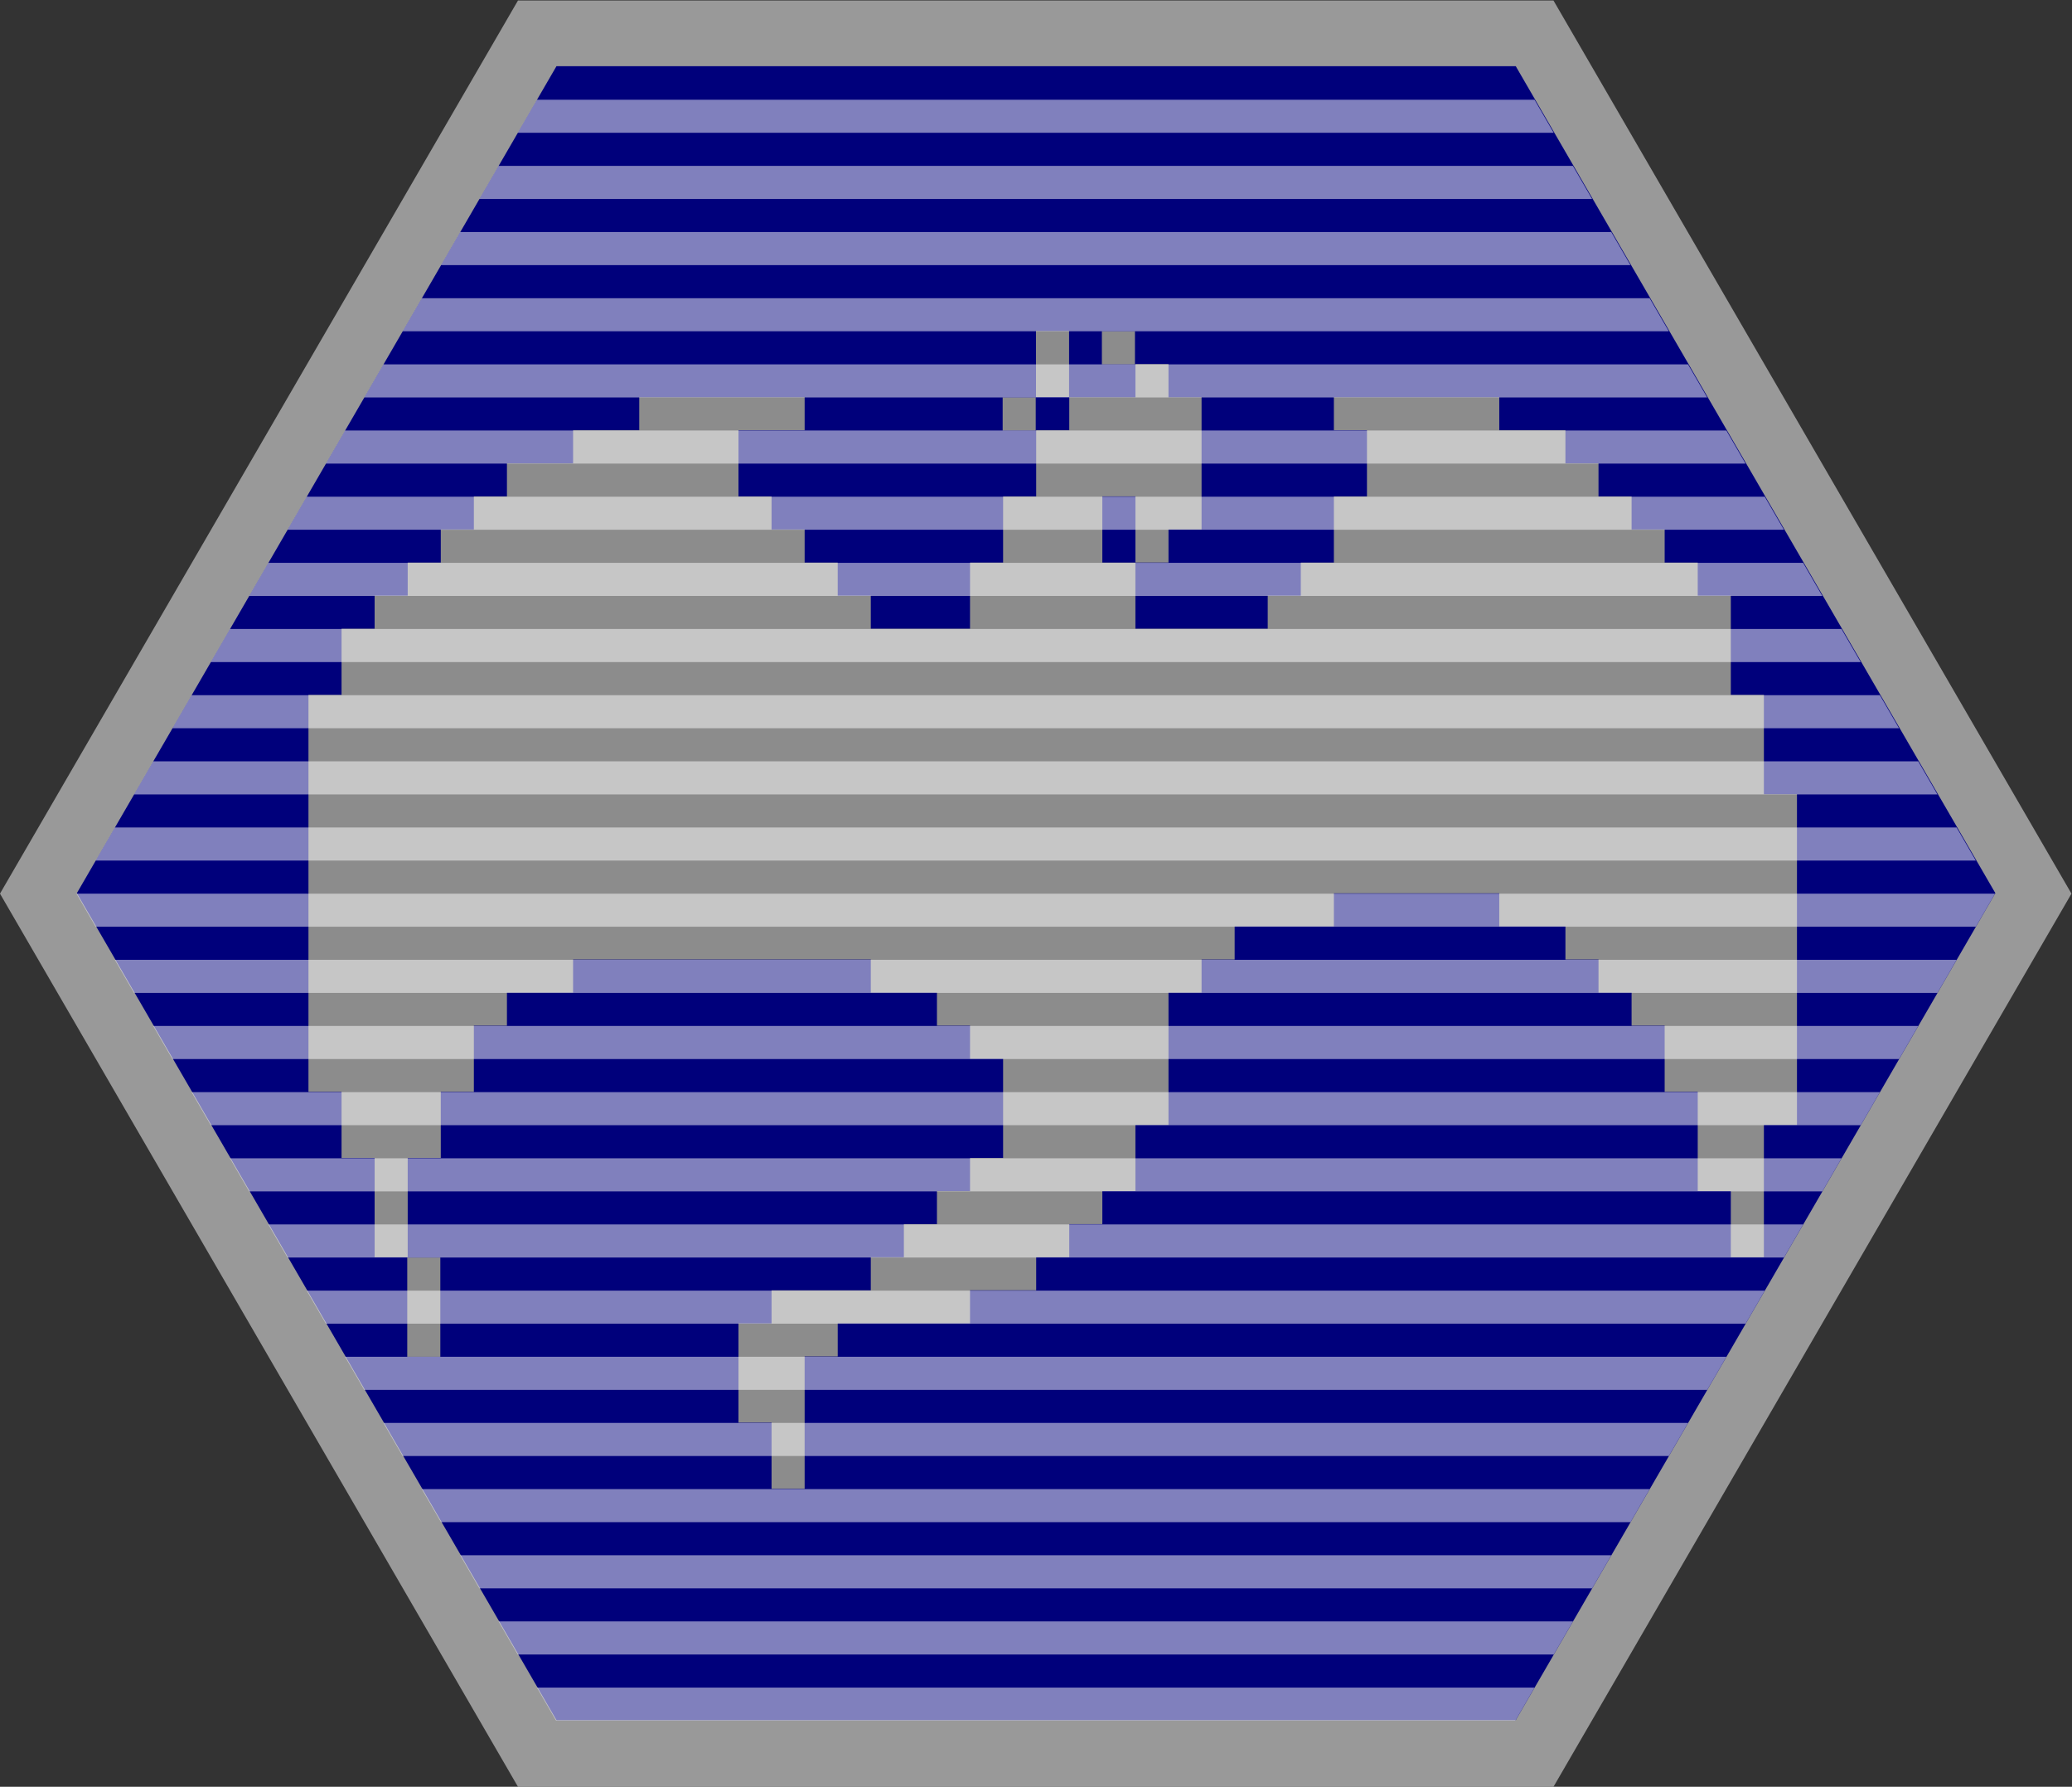 <svg xmlns="http://www.w3.org/2000/svg" xml:space="preserve" width="333.995" height="288"><rect width="100%" height="100%" fill="#333333" stroke="none"/><defs><clipPath id="a" clipPathUnits="userSpaceOnUse"><path d="M0 256h256V0H0Z"/></clipPath><clipPath id="b" clipPathUnits="userSpaceOnUse"><path d="M2.752 236h250.496V20H2.752Z"/></clipPath><clipPath id="c" clipPathUnits="userSpaceOnUse"><path d="M0 256h256V0H0Z"/></clipPath><clipPath id="d" clipPathUnits="userSpaceOnUse"><path d="M25.92 104h204.16v-4H25.92Z"/></clipPath><clipPath id="e" clipPathUnits="userSpaceOnUse"><path d="M35.2 88h185.6v-4H35.2Z"/></clipPath><clipPath id="f" clipPathUnits="userSpaceOnUse"><path d="M44.48 72h167.04v-4H44.48Z"/></clipPath><clipPath id="g" clipPathUnits="userSpaceOnUse"><path d="M39.84 80h176.32v-4H39.84Z"/></clipPath><clipPath id="h" clipPathUnits="userSpaceOnUse"><path d="M49.12 64h157.76v-4H49.12Z"/></clipPath><clipPath id="i" clipPathUnits="userSpaceOnUse"><path d="M18.96 144h218.08v-4H18.96Z"/></clipPath><clipPath id="j" clipPathUnits="userSpaceOnUse"><path d="M63.04 40h129.92v-4H63.04Z"/></clipPath><clipPath id="k" clipPathUnits="userSpaceOnUse"><path d="M67.68 32h120.64v-4H67.68Z"/></clipPath><clipPath id="l" clipPathUnits="userSpaceOnUse"><path d="M58.4 48h139.2v-4H58.4Z"/></clipPath><clipPath id="m" clipPathUnits="userSpaceOnUse"><path d="M12 128h232v-4H12Z"/></clipPath><clipPath id="n" clipPathUnits="userSpaceOnUse"><path d="M21.28 112h213.44v-4H21.28Z"/></clipPath><clipPath id="o" clipPathUnits="userSpaceOnUse"><path d="M30.56 96h194.88v-4H30.56Z"/></clipPath><clipPath id="p" clipPathUnits="userSpaceOnUse"><path d="M16.64 120h222.72v-4H16.64Z"/></clipPath><clipPath id="q" clipPathUnits="userSpaceOnUse"><path d="M53.76 56h148.48v-4H53.76Z"/></clipPath><clipPath id="r" clipPathUnits="userSpaceOnUse"><path d="M28.24 160h199.52v-4H28.24Z"/></clipPath><clipPath id="s" clipPathUnits="userSpaceOnUse"><path d="M32.88 168h190.24v-4H32.88Z"/></clipPath><clipPath id="t" clipPathUnits="userSpaceOnUse"><path d="M65.36 224h125.28v-4H65.36Z"/></clipPath><clipPath id="u" clipPathUnits="userSpaceOnUse"><path d="M23.6 152h208.8v-4H23.6Z"/></clipPath><clipPath id="v" clipPathUnits="userSpaceOnUse"><path d="M37.52 176h180.96v-4H37.52Z"/></clipPath><clipPath id="w" clipPathUnits="userSpaceOnUse"><path d="M14.32 136h227.36v-4H14.32Z"/></clipPath><clipPath id="x" clipPathUnits="userSpaceOnUse"><path d="M42.16 184h171.68v-4H42.16Z"/></clipPath><clipPath id="y" clipPathUnits="userSpaceOnUse"><path d="M56.08 208h143.84v-4H56.08Z"/></clipPath><clipPath id="z" clipPathUnits="userSpaceOnUse"><path d="M60.72 216h134.56v-4H60.72Z"/></clipPath><clipPath id="A" clipPathUnits="userSpaceOnUse"><path d="M46.8 192h162.4v-4H46.8Z"/></clipPath><clipPath id="B" clipPathUnits="userSpaceOnUse"><path d="M51.44 200h153.12v-4H51.44Z"/></clipPath></defs><g clip-path="url(#a)" transform="matrix(1.333 0 0 -1.333 -3.67 314.666)"><g clip-path="url(#b)" style="opacity:.5"><path d="m0 0-58 100-2.312 3.986h-125.216L-187.84 100l-58-100-2.328-4.014 2.328-4.013 58-100 2.312-3.987h125.216l2.312 3.987 58 100 2.328 4.013z" style="fill:#fff;fill-opacity:1;fill-rule:nonzero;stroke:none" transform="translate(250.92 132.014)"/></g></g><path d="M0 0h-116l-58-100 58-100H0l58 100z" style="fill:#00007b;fill-opacity:1;fill-rule:nonzero;stroke:none" transform="matrix(1.333 0 0 -1.333 244.33 10.666)"/><path d="M56 84h-4V72h4z" style="fill:#8c8c8c;fill-opacity:1;fill-rule:nonzero;stroke:none" transform="matrix(1.333 0 0 -1.333 -3.67 314.666)"/><path d="M0 0v12h-4v12h-4v4h-4v4h-4v4h-4v4h-4v4h-8v4h-20v-4h4v-8h-4v-8h-4v-4h-4v-4h-16v8h-4v8h4v-8h4v4h4v16h-4v4h-4v-4h-8v-4h-4v-8h-4v-8h-4v-8h-12v4h-4v4h-4v4h-4v4h-4v8h8v4h-20v-4h-8v-4h-8v-4h-4v-4h-4v-4h-4v-4h-4v-4h-4v-8h-4v-48h4v-8h4v-12h4v12h4v8h4v8h4v4h8v4h36v-4h8v-4h4v-4h4v-12h-4v-4h-4v-4h-4v-4h-4v-4h-12v-4h-4v-12h4v-8h4v16h4v4h16v4h8v4h4v4h4v4h4v8h4v16h4v4h4v4h12v4h20v-4h8v-4h4v-4h4v-4h4v-8h4v-12h4v-8h4v16h4V0Z" style="fill:#8c8c8c;fill-opacity:1;fill-rule:nonzero;stroke:none" transform="matrix(1.333 0 0 -1.333 284.33 128)"/><path d="M124 184h4v4h-4zm12 8h4v4h-4z" style="fill:#8c8c8c;fill-opacity:1;fill-rule:nonzero;stroke:none" transform="matrix(1.333 0 0 -1.333 -3.67 314.666)"/><path d="M0 0v4h-4v-8h4z" style="fill:#8c8c8c;fill-opacity:1;fill-rule:nonzero;stroke:none" transform="matrix(1.333 0 0 -1.333 172.33 58.666)"/><g clip-path="url(#c)" transform="matrix(1.333 0 0 -1.333 -3.67 314.666)"><g clip-path="url(#d)" style="opacity:.5"><path d="m0 0 2.32-4h199.52l2.32 4z" style="fill:#fff;fill-opacity:1;fill-rule:nonzero;stroke:none" transform="translate(25.92 104)"/></g><g clip-path="url(#e)" style="opacity:.5"><path d="m0 0 2.32-4h180.96l2.32 4z" style="fill:#fff;fill-opacity:1;fill-rule:nonzero;stroke:none" transform="translate(35.2 88)"/></g><g clip-path="url(#f)" style="opacity:.5"><path d="m0 0 2.32-4h162.4l2.32 4z" style="fill:#fff;fill-opacity:1;fill-rule:nonzero;stroke:none" transform="translate(44.48 72)"/></g><g clip-path="url(#g)" style="opacity:.5"><path d="m0 0 2.32-4H174l2.32 4z" style="fill:#fff;fill-opacity:1;fill-rule:nonzero;stroke:none" transform="translate(39.84 80)"/></g><g clip-path="url(#h)" style="opacity:.5"><path d="m0 0 2.32-4h153.119l2.321 4z" style="fill:#fff;fill-opacity:1;fill-rule:nonzero;stroke:none" transform="translate(49.12 64)"/></g><g clip-path="url(#i)" style="opacity:.5"><path d="m0 0-2.32-4h218.08l-2.321 4z" style="fill:#fff;fill-opacity:1;fill-rule:nonzero;stroke:none" transform="translate(21.28 144)"/></g><g clip-path="url(#j)" style="opacity:.5"><path d="m0 0 2.32 4H-127.6l2.32-4z" style="fill:#fff;fill-opacity:1;fill-rule:nonzero;stroke:none" transform="translate(190.64 36)"/></g><g clip-path="url(#k)" style="opacity:.5"><path d="m0 0 2.32-4h116l2.32 4z" style="fill:#fff;fill-opacity:1;fill-rule:nonzero;stroke:none" transform="translate(67.68 32)"/></g><g clip-path="url(#l)" style="opacity:.5"><path d="m0 0 2.32-4h134.56l2.32 4z" style="fill:#fff;fill-opacity:1;fill-rule:nonzero;stroke:none" transform="translate(58.4 48)"/></g><g clip-path="url(#m)" style="opacity:.5"><path d="M0 0h227.36l2.32 4h-232z" style="fill:#fff;fill-opacity:1;fill-rule:nonzero;stroke:none" transform="translate(14.32 124)"/></g><g clip-path="url(#n)" style="opacity:.5"><path d="m0 0 2.32-4h208.8l2.319 4z" style="fill:#fff;fill-opacity:1;fill-rule:nonzero;stroke:none" transform="translate(21.28 112)"/></g><g clip-path="url(#o)" style="opacity:.5"><path d="m0 0 2.32-4h190.24l2.32 4z" style="fill:#fff;fill-opacity:1;fill-rule:nonzero;stroke:none" transform="translate(30.56 96)"/></g><g clip-path="url(#p)" style="opacity:.5"><path d="m0 0 2.32-4H220.4l2.32 4z" style="fill:#fff;fill-opacity:1;fill-rule:nonzero;stroke:none" transform="translate(16.64 120)"/></g><g clip-path="url(#q)" style="opacity:.5"><path d="m0 0 2.32-4h143.84l2.32 4z" style="fill:#fff;fill-opacity:1;fill-rule:nonzero;stroke:none" transform="translate(53.76 56)"/></g><g clip-path="url(#r)" style="opacity:.5"><path d="m0 0-2.32-4H197.2l-2.32 4z" style="fill:#fff;fill-opacity:1;fill-rule:nonzero;stroke:none" transform="translate(30.56 160)"/></g><g clip-path="url(#s)" style="opacity:.5"><path d="m0 0-2.32-4h190.24l-2.32 4Z" style="fill:#fff;fill-opacity:1;fill-rule:nonzero;stroke:none" transform="translate(35.2 168)"/></g><g clip-path="url(#t)" style="opacity:.5"><path d="m0 0-2.32-4h125.279l-2.319 4Z" style="fill:#fff;fill-opacity:1;fill-rule:nonzero;stroke:none" transform="translate(67.68 224)"/></g><g clip-path="url(#u)" style="opacity:.5"><path d="m0 0-2.32-4h208.8l-2.32 4z" style="fill:#fff;fill-opacity:1;fill-rule:nonzero;stroke:none" transform="translate(25.92 152)"/></g><g clip-path="url(#v)" style="opacity:.5"><path d="m0 0-2.32-4h180.961l-2.321 4Z" style="fill:#fff;fill-opacity:1;fill-rule:nonzero;stroke:none" transform="translate(39.84 176)"/></g><g clip-path="url(#w)" style="opacity:.5"><path d="m0 0-2.319 4H-225.04l-2.32-4z" style="fill:#fff;fill-opacity:1;fill-rule:nonzero;stroke:none" transform="translate(241.68 132)"/></g><g clip-path="url(#x)" style="opacity:.5"><path d="m0 0-2.32-4h171.68l-2.32 4z" style="fill:#fff;fill-opacity:1;fill-rule:nonzero;stroke:none" transform="translate(44.48 184)"/></g><g clip-path="url(#y)" style="opacity:.5"><path d="m0 0-2.32-4h143.84l-2.32 4Z" style="fill:#fff;fill-opacity:1;fill-rule:nonzero;stroke:none" transform="translate(58.4 208)"/></g><g clip-path="url(#z)" style="opacity:.5"><path d="m0 0-2.32-4h134.56l-2.32 4z" style="fill:#fff;fill-opacity:1;fill-rule:nonzero;stroke:none" transform="translate(63.04 216)"/></g><g clip-path="url(#A)" style="opacity:.5"><path d="m0 0-2.32-4h162.4l-2.32 4z" style="fill:#fff;fill-opacity:1;fill-rule:nonzero;stroke:none" transform="translate(49.12 192)"/></g><g clip-path="url(#B)" style="opacity:.5"><path d="m0 0-2.32-4H150.8l-2.32 4z" style="fill:#fff;fill-opacity:1;fill-rule:nonzero;stroke:none" transform="translate(53.76 200)"/></g></g></svg>